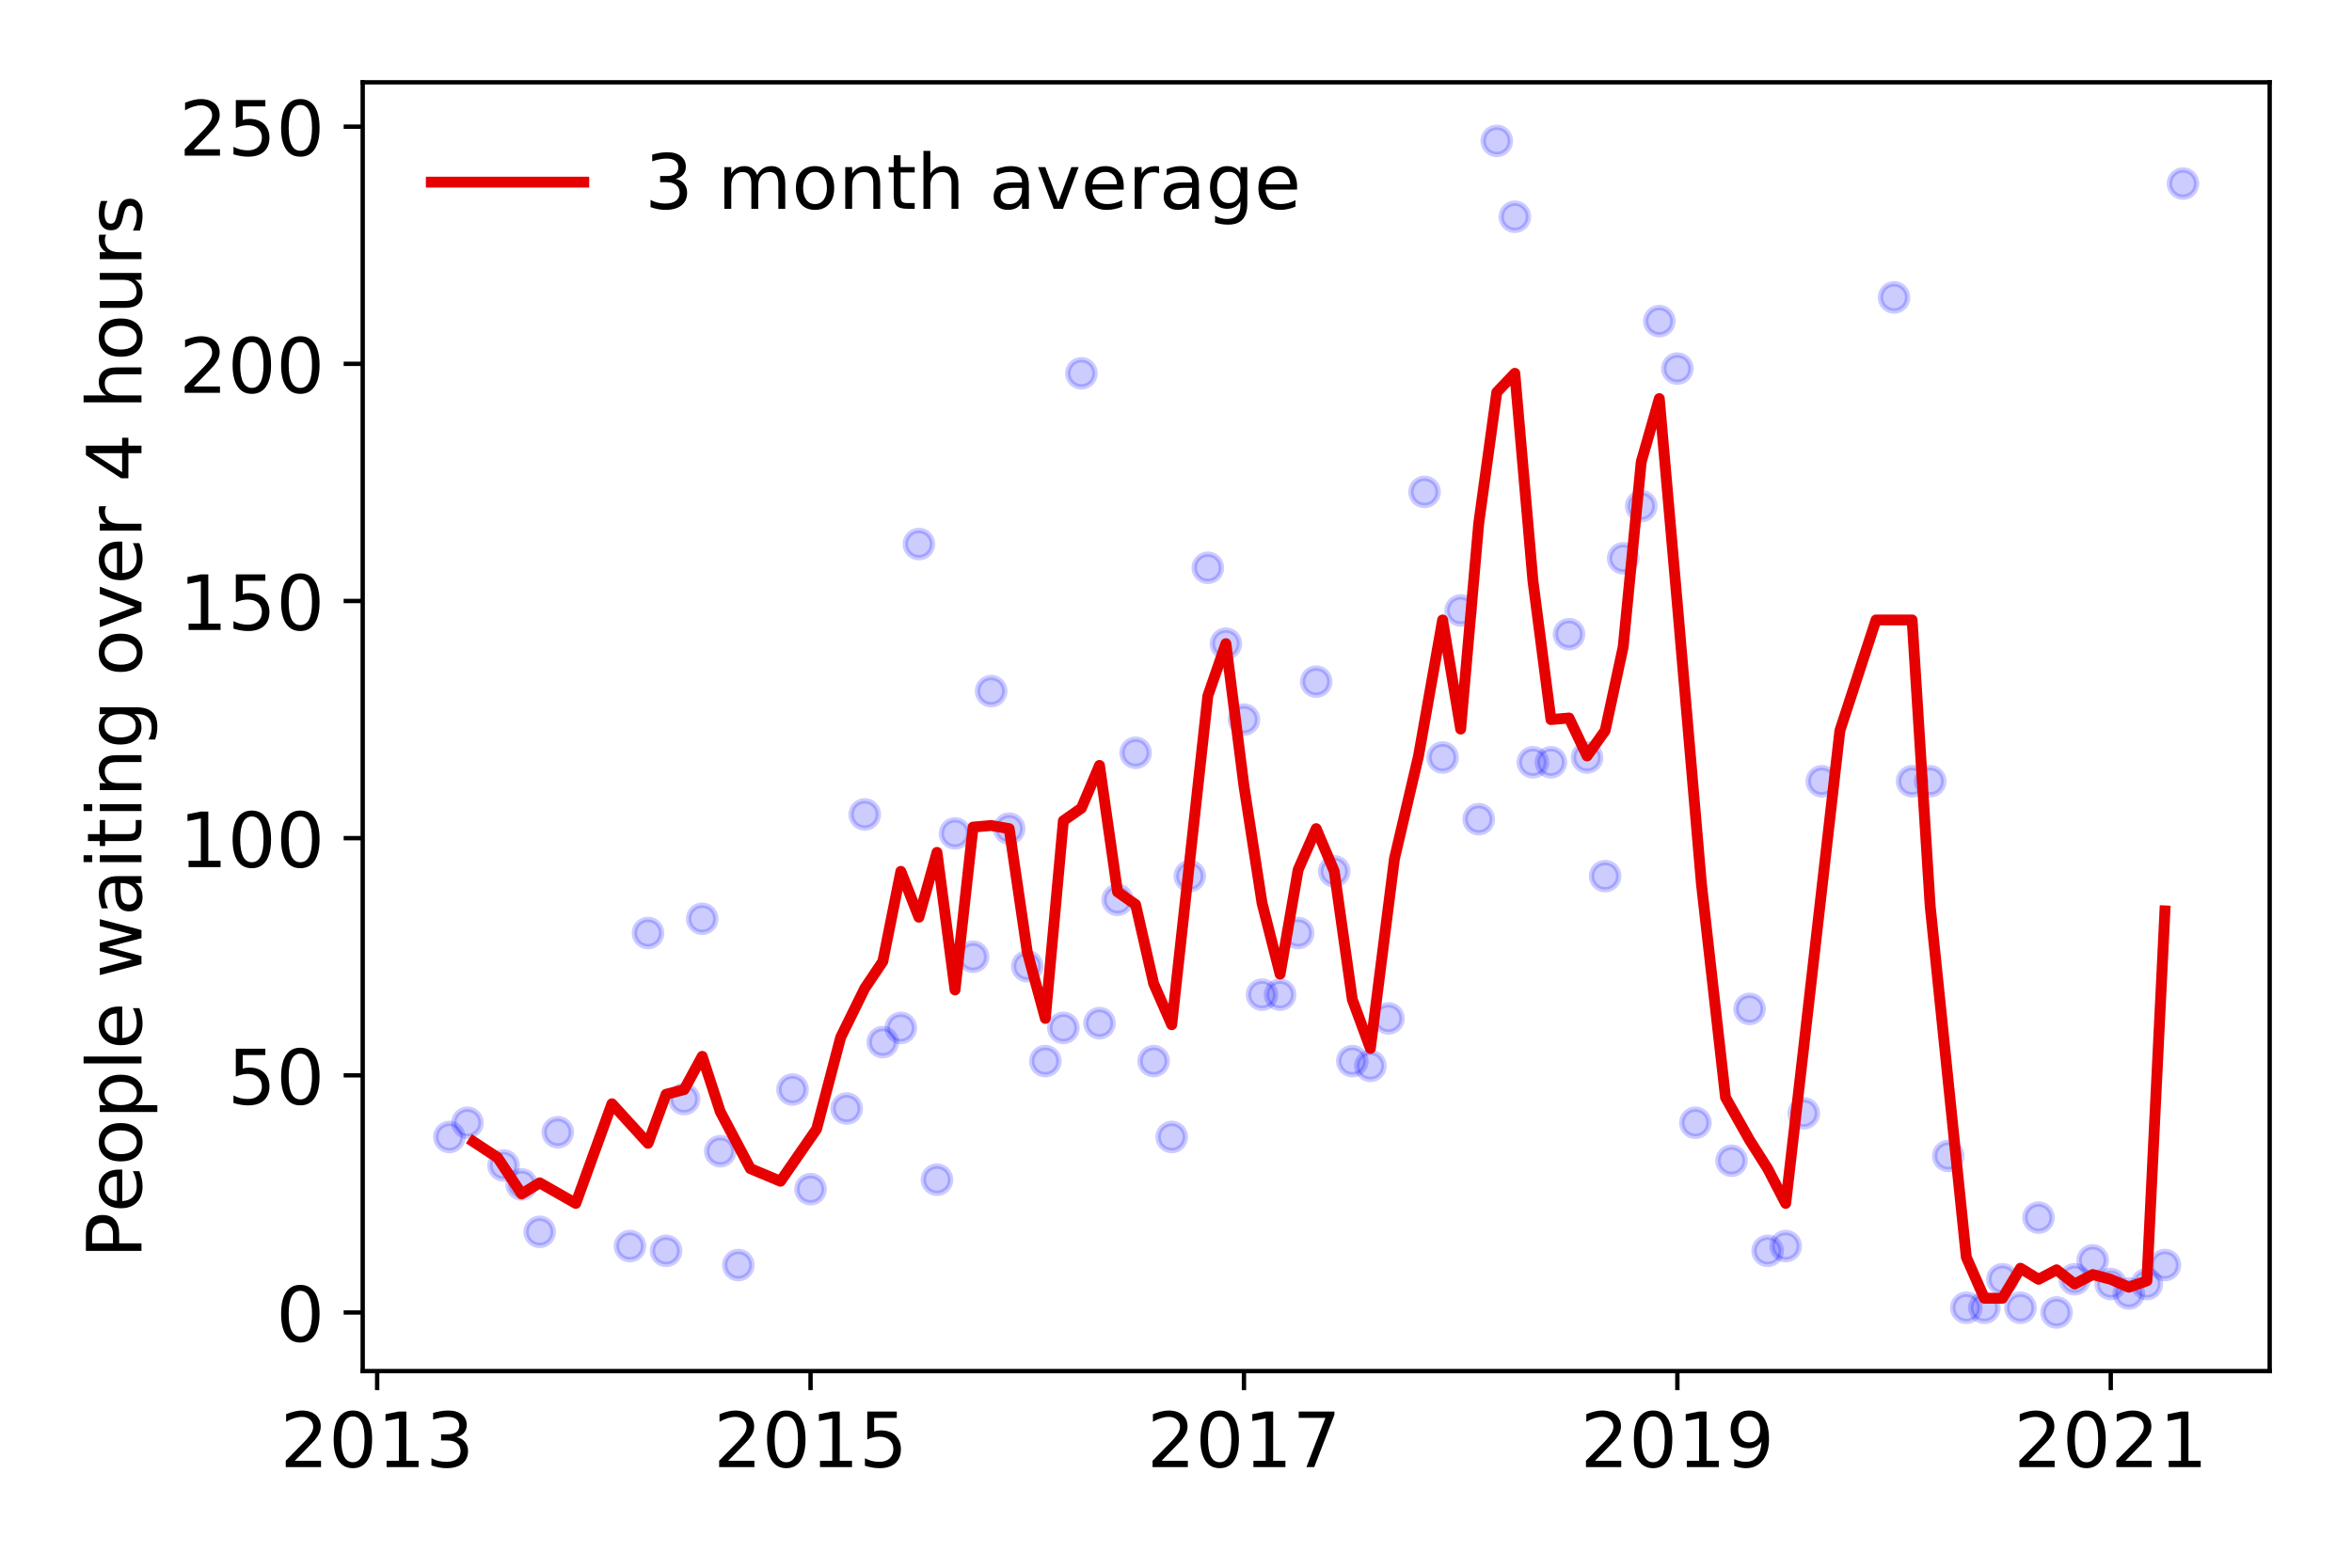 <?xml version="1.0" encoding="utf-8" standalone="no"?>
<!DOCTYPE svg PUBLIC "-//W3C//DTD SVG 1.1//EN"
  "http://www.w3.org/Graphics/SVG/1.1/DTD/svg11.dtd">
<!-- Created with matplotlib (https://matplotlib.org/) -->
<svg height="288pt" version="1.1" viewBox="0 0 432 288" width="432pt" xmlns="http://www.w3.org/2000/svg" xmlns:xlink="http://www.w3.org/1999/xlink">
 <defs>
  <style type="text/css">
*{stroke-linecap:butt;stroke-linejoin:round;}
  </style>
 </defs>
 <g id="figure_1">
  <g id="patch_1">
   <path d="M 0 288 
L 432 288 
L 432 0 
L 0 0 
z
" style="fill:#ffffff;"/>
  </g>
  <g id="axes_1">
   <g id="patch_2">
    <path d="M 66.62 251.88 
L 416.88 251.88 
L 416.88 15.12 
L 66.62 15.12 
z
" style="fill:#ffffff;"/>
   </g>
   <g id="matplotlib.axis_1">
    <g id="xtick_1">
     <g id="line2d_1">
      <defs>
       <path d="M 0 0 
L 0 3.5 
" id="me6c2f2e202" style="stroke:#000000;stroke-width:0.8;"/>
      </defs>
      <g>
       <use style="stroke:#000000;stroke-width:0.8;" x="69.273" xlink:href="#me6c2f2e202" y="251.88"/>
      </g>
     </g>
     <g id="text_1">
      <!-- 2013 -->
      <defs>
       <path d="M 19.188 8.297 
L 53.609 8.297 
L 53.609 0 
L 7.328 0 
L 7.328 8.297 
Q 12.938 14.109 22.625 23.891 
Q 32.328 33.688 34.812 36.531 
Q 39.547 41.844 41.422 45.531 
Q 43.312 49.219 43.312 52.781 
Q 43.312 58.594 39.234 62.25 
Q 35.156 65.922 28.609 65.922 
Q 23.969 65.922 18.812 64.312 
Q 13.672 62.703 7.812 59.422 
L 7.812 69.391 
Q 13.766 71.781 18.938 73 
Q 24.125 74.219 28.422 74.219 
Q 39.75 74.219 46.484 68.547 
Q 53.219 62.891 53.219 53.422 
Q 53.219 48.922 51.531 44.891 
Q 49.859 40.875 45.406 35.406 
Q 44.188 33.984 37.641 27.219 
Q 31.109 20.453 19.188 8.297 
z
" id="DejaVuSans-50"/>
       <path d="M 31.781 66.406 
Q 24.172 66.406 20.328 58.906 
Q 16.5 51.422 16.5 36.375 
Q 16.5 21.391 20.328 13.891 
Q 24.172 6.391 31.781 6.391 
Q 39.453 6.391 43.281 13.891 
Q 47.125 21.391 47.125 36.375 
Q 47.125 51.422 43.281 58.906 
Q 39.453 66.406 31.781 66.406 
z
M 31.781 74.219 
Q 44.047 74.219 50.516 64.516 
Q 56.984 54.828 56.984 36.375 
Q 56.984 17.969 50.516 8.266 
Q 44.047 -1.422 31.781 -1.422 
Q 19.531 -1.422 13.062 8.266 
Q 6.594 17.969 6.594 36.375 
Q 6.594 54.828 13.062 64.516 
Q 19.531 74.219 31.781 74.219 
z
" id="DejaVuSans-48"/>
       <path d="M 12.406 8.297 
L 28.516 8.297 
L 28.516 63.922 
L 10.984 60.406 
L 10.984 69.391 
L 28.422 72.906 
L 38.281 72.906 
L 38.281 8.297 
L 54.391 8.297 
L 54.391 0 
L 12.406 0 
z
" id="DejaVuSans-49"/>
       <path d="M 40.578 39.312 
Q 47.656 37.797 51.625 33 
Q 55.609 28.219 55.609 21.188 
Q 55.609 10.406 48.188 4.484 
Q 40.766 -1.422 27.094 -1.422 
Q 22.516 -1.422 17.656 -0.516 
Q 12.797 0.391 7.625 2.203 
L 7.625 11.719 
Q 11.719 9.328 16.594 8.109 
Q 21.484 6.891 26.812 6.891 
Q 36.078 6.891 40.938 10.547 
Q 45.797 14.203 45.797 21.188 
Q 45.797 27.641 41.281 31.266 
Q 36.766 34.906 28.719 34.906 
L 20.219 34.906 
L 20.219 43.016 
L 29.109 43.016 
Q 36.375 43.016 40.234 45.922 
Q 44.094 48.828 44.094 54.297 
Q 44.094 59.906 40.109 62.906 
Q 36.141 65.922 28.719 65.922 
Q 24.656 65.922 20.016 65.031 
Q 15.375 64.156 9.812 62.312 
L 9.812 71.094 
Q 15.438 72.656 20.344 73.438 
Q 25.25 74.219 29.594 74.219 
Q 40.828 74.219 47.359 69.109 
Q 53.906 64.016 53.906 55.328 
Q 53.906 49.266 50.438 45.094 
Q 46.969 40.922 40.578 39.312 
z
" id="DejaVuSans-51"/>
      </defs>
      <g transform="translate(51.458 269.518)scale(0.14 -0.14)">
       <use xlink:href="#DejaVuSans-50"/>
       <use x="63.623" xlink:href="#DejaVuSans-48"/>
       <use x="127.246" xlink:href="#DejaVuSans-49"/>
       <use x="190.869" xlink:href="#DejaVuSans-51"/>
      </g>
     </g>
    </g>
    <g id="xtick_2">
     <g id="line2d_2">
      <g>
       <use style="stroke:#000000;stroke-width:0.8;" x="148.878" xlink:href="#me6c2f2e202" y="251.88"/>
      </g>
     </g>
     <g id="text_2">
      <!-- 2015 -->
      <defs>
       <path d="M 10.797 72.906 
L 49.516 72.906 
L 49.516 64.594 
L 19.828 64.594 
L 19.828 46.734 
Q 21.969 47.469 24.109 47.828 
Q 26.266 48.188 28.422 48.188 
Q 40.625 48.188 47.75 41.5 
Q 54.891 34.812 54.891 23.391 
Q 54.891 11.625 47.562 5.094 
Q 40.234 -1.422 26.906 -1.422 
Q 22.312 -1.422 17.547 -0.641 
Q 12.797 0.141 7.719 1.703 
L 7.719 11.625 
Q 12.109 9.234 16.797 8.062 
Q 21.484 6.891 26.703 6.891 
Q 35.156 6.891 40.078 11.328 
Q 45.016 15.766 45.016 23.391 
Q 45.016 31 40.078 35.438 
Q 35.156 39.891 26.703 39.891 
Q 22.75 39.891 18.812 39.016 
Q 14.891 38.141 10.797 36.281 
z
" id="DejaVuSans-53"/>
      </defs>
      <g transform="translate(131.063 269.518)scale(0.14 -0.14)">
       <use xlink:href="#DejaVuSans-50"/>
       <use x="63.623" xlink:href="#DejaVuSans-48"/>
       <use x="127.246" xlink:href="#DejaVuSans-49"/>
       <use x="190.869" xlink:href="#DejaVuSans-53"/>
      </g>
     </g>
    </g>
    <g id="xtick_3">
     <g id="line2d_3">
      <g>
       <use style="stroke:#000000;stroke-width:0.8;" x="228.483" xlink:href="#me6c2f2e202" y="251.88"/>
      </g>
     </g>
     <g id="text_3">
      <!-- 2017 -->
      <defs>
       <path d="M 8.203 72.906 
L 55.078 72.906 
L 55.078 68.703 
L 28.609 0 
L 18.312 0 
L 43.219 64.594 
L 8.203 64.594 
z
" id="DejaVuSans-55"/>
      </defs>
      <g transform="translate(210.668 269.518)scale(0.14 -0.14)">
       <use xlink:href="#DejaVuSans-50"/>
       <use x="63.623" xlink:href="#DejaVuSans-48"/>
       <use x="127.246" xlink:href="#DejaVuSans-49"/>
       <use x="190.869" xlink:href="#DejaVuSans-55"/>
      </g>
     </g>
    </g>
    <g id="xtick_4">
     <g id="line2d_4">
      <g>
       <use style="stroke:#000000;stroke-width:0.8;" x="308.087" xlink:href="#me6c2f2e202" y="251.88"/>
      </g>
     </g>
     <g id="text_4">
      <!-- 2019 -->
      <defs>
       <path d="M 10.984 1.516 
L 10.984 10.5 
Q 14.703 8.734 18.5 7.812 
Q 22.312 6.891 25.984 6.891 
Q 35.75 6.891 40.891 13.453 
Q 46.047 20.016 46.781 33.406 
Q 43.953 29.203 39.594 26.953 
Q 35.25 24.703 29.984 24.703 
Q 19.047 24.703 12.672 31.312 
Q 6.297 37.938 6.297 49.422 
Q 6.297 60.641 12.938 67.422 
Q 19.578 74.219 30.609 74.219 
Q 43.266 74.219 49.922 64.516 
Q 56.594 54.828 56.594 36.375 
Q 56.594 19.141 48.406 8.859 
Q 40.234 -1.422 26.422 -1.422 
Q 22.703 -1.422 18.891 -0.688 
Q 15.094 0.047 10.984 1.516 
z
M 30.609 32.422 
Q 37.25 32.422 41.125 36.953 
Q 45.016 41.5 45.016 49.422 
Q 45.016 57.281 41.125 61.844 
Q 37.25 66.406 30.609 66.406 
Q 23.969 66.406 20.094 61.844 
Q 16.219 57.281 16.219 49.422 
Q 16.219 41.5 20.094 36.953 
Q 23.969 32.422 30.609 32.422 
z
" id="DejaVuSans-57"/>
      </defs>
      <g transform="translate(290.272 269.518)scale(0.14 -0.14)">
       <use xlink:href="#DejaVuSans-50"/>
       <use x="63.623" xlink:href="#DejaVuSans-48"/>
       <use x="127.246" xlink:href="#DejaVuSans-49"/>
       <use x="190.869" xlink:href="#DejaVuSans-57"/>
      </g>
     </g>
    </g>
    <g id="xtick_5">
     <g id="line2d_5">
      <g>
       <use style="stroke:#000000;stroke-width:0.8;" x="387.692" xlink:href="#me6c2f2e202" y="251.88"/>
      </g>
     </g>
     <g id="text_5">
      <!-- 2021 -->
      <g transform="translate(369.877 269.518)scale(0.14 -0.14)">
       <use xlink:href="#DejaVuSans-50"/>
       <use x="63.623" xlink:href="#DejaVuSans-48"/>
       <use x="127.246" xlink:href="#DejaVuSans-50"/>
       <use x="190.869" xlink:href="#DejaVuSans-49"/>
      </g>
     </g>
    </g>
   </g>
   <g id="matplotlib.axis_2">
    <g id="ytick_1">
     <g id="line2d_6">
      <defs>
       <path d="M 0 0 
L -3.5 0 
" id="m48e873bd1c" style="stroke:#000000;stroke-width:0.8;"/>
      </defs>
      <g>
       <use style="stroke:#000000;stroke-width:0.8;" x="66.62" xlink:href="#m48e873bd1c" y="241.118"/>
      </g>
     </g>
     <g id="text_6">
      <!-- 0 -->
      <g transform="translate(50.712 246.437)scale(0.14 -0.14)">
       <use xlink:href="#DejaVuSans-48"/>
      </g>
     </g>
    </g>
    <g id="ytick_2">
     <g id="line2d_7">
      <g>
       <use style="stroke:#000000;stroke-width:0.8;" x="66.62" xlink:href="#m48e873bd1c" y="197.548"/>
      </g>
     </g>
     <g id="text_7">
      <!-- 50 -->
      <g transform="translate(41.805 202.867)scale(0.14 -0.14)">
       <use xlink:href="#DejaVuSans-53"/>
       <use x="63.623" xlink:href="#DejaVuSans-48"/>
      </g>
     </g>
    </g>
    <g id="ytick_3">
     <g id="line2d_8">
      <g>
       <use style="stroke:#000000;stroke-width:0.8;" x="66.62" xlink:href="#m48e873bd1c" y="153.978"/>
      </g>
     </g>
     <g id="text_8">
      <!-- 100 -->
      <g transform="translate(32.898 159.297)scale(0.14 -0.14)">
       <use xlink:href="#DejaVuSans-49"/>
       <use x="63.623" xlink:href="#DejaVuSans-48"/>
       <use x="127.246" xlink:href="#DejaVuSans-48"/>
      </g>
     </g>
    </g>
    <g id="ytick_4">
     <g id="line2d_9">
      <g>
       <use style="stroke:#000000;stroke-width:0.8;" x="66.62" xlink:href="#m48e873bd1c" y="110.408"/>
      </g>
     </g>
     <g id="text_9">
      <!-- 150 -->
      <g transform="translate(32.898 115.727)scale(0.14 -0.14)">
       <use xlink:href="#DejaVuSans-49"/>
       <use x="63.623" xlink:href="#DejaVuSans-53"/>
       <use x="127.246" xlink:href="#DejaVuSans-48"/>
      </g>
     </g>
    </g>
    <g id="ytick_5">
     <g id="line2d_10">
      <g>
       <use style="stroke:#000000;stroke-width:0.8;" x="66.62" xlink:href="#m48e873bd1c" y="66.838"/>
      </g>
     </g>
     <g id="text_10">
      <!-- 200 -->
      <g transform="translate(32.898 72.157)scale(0.14 -0.14)">
       <use xlink:href="#DejaVuSans-50"/>
       <use x="63.623" xlink:href="#DejaVuSans-48"/>
       <use x="127.246" xlink:href="#DejaVuSans-48"/>
      </g>
     </g>
    </g>
    <g id="ytick_6">
     <g id="line2d_11">
      <g>
       <use style="stroke:#000000;stroke-width:0.8;" x="66.62" xlink:href="#m48e873bd1c" y="23.268"/>
      </g>
     </g>
     <g id="text_11">
      <!-- 250 -->
      <g transform="translate(32.898 28.587)scale(0.14 -0.14)">
       <use xlink:href="#DejaVuSans-50"/>
       <use x="63.623" xlink:href="#DejaVuSans-53"/>
       <use x="127.246" xlink:href="#DejaVuSans-48"/>
      </g>
     </g>
    </g>
    <g id="text_12">
     <!-- People waiting over 4 hours -->
     <defs>
      <path d="M 19.672 64.797 
L 19.672 37.406 
L 32.078 37.406 
Q 38.969 37.406 42.719 40.969 
Q 46.484 44.531 46.484 51.125 
Q 46.484 57.672 42.719 61.234 
Q 38.969 64.797 32.078 64.797 
z
M 9.812 72.906 
L 32.078 72.906 
Q 44.344 72.906 50.609 67.359 
Q 56.891 61.812 56.891 51.125 
Q 56.891 40.328 50.609 34.812 
Q 44.344 29.297 32.078 29.297 
L 19.672 29.297 
L 19.672 0 
L 9.812 0 
z
" id="DejaVuSans-80"/>
      <path d="M 56.203 29.594 
L 56.203 25.203 
L 14.891 25.203 
Q 15.484 15.922 20.484 11.062 
Q 25.484 6.203 34.422 6.203 
Q 39.594 6.203 44.453 7.469 
Q 49.312 8.734 54.109 11.281 
L 54.109 2.781 
Q 49.266 0.734 44.188 -0.344 
Q 39.109 -1.422 33.891 -1.422 
Q 20.797 -1.422 13.156 6.188 
Q 5.516 13.812 5.516 26.812 
Q 5.516 40.234 12.766 48.109 
Q 20.016 56 32.328 56 
Q 43.359 56 49.781 48.891 
Q 56.203 41.797 56.203 29.594 
z
M 47.219 32.234 
Q 47.125 39.594 43.094 43.984 
Q 39.062 48.391 32.422 48.391 
Q 24.906 48.391 20.391 44.141 
Q 15.875 39.891 15.188 32.172 
z
" id="DejaVuSans-101"/>
      <path d="M 30.609 48.391 
Q 23.391 48.391 19.188 42.75 
Q 14.984 37.109 14.984 27.297 
Q 14.984 17.484 19.156 11.844 
Q 23.344 6.203 30.609 6.203 
Q 37.797 6.203 41.984 11.859 
Q 46.188 17.531 46.188 27.297 
Q 46.188 37.016 41.984 42.703 
Q 37.797 48.391 30.609 48.391 
z
M 30.609 56 
Q 42.328 56 49.016 48.375 
Q 55.719 40.766 55.719 27.297 
Q 55.719 13.875 49.016 6.219 
Q 42.328 -1.422 30.609 -1.422 
Q 18.844 -1.422 12.172 6.219 
Q 5.516 13.875 5.516 27.297 
Q 5.516 40.766 12.172 48.375 
Q 18.844 56 30.609 56 
z
" id="DejaVuSans-111"/>
      <path d="M 18.109 8.203 
L 18.109 -20.797 
L 9.078 -20.797 
L 9.078 54.688 
L 18.109 54.688 
L 18.109 46.391 
Q 20.953 51.266 25.266 53.625 
Q 29.594 56 35.594 56 
Q 45.562 56 51.781 48.094 
Q 58.016 40.188 58.016 27.297 
Q 58.016 14.406 51.781 6.484 
Q 45.562 -1.422 35.594 -1.422 
Q 29.594 -1.422 25.266 0.953 
Q 20.953 3.328 18.109 8.203 
z
M 48.688 27.297 
Q 48.688 37.203 44.609 42.844 
Q 40.531 48.484 33.406 48.484 
Q 26.266 48.484 22.188 42.844 
Q 18.109 37.203 18.109 27.297 
Q 18.109 17.391 22.188 11.75 
Q 26.266 6.109 33.406 6.109 
Q 40.531 6.109 44.609 11.75 
Q 48.688 17.391 48.688 27.297 
z
" id="DejaVuSans-112"/>
      <path d="M 9.422 75.984 
L 18.406 75.984 
L 18.406 0 
L 9.422 0 
z
" id="DejaVuSans-108"/>
      <path id="DejaVuSans-32"/>
      <path d="M 4.203 54.688 
L 13.188 54.688 
L 24.422 12.016 
L 35.594 54.688 
L 46.188 54.688 
L 57.422 12.016 
L 68.609 54.688 
L 77.594 54.688 
L 63.281 0 
L 52.688 0 
L 40.922 44.828 
L 29.109 0 
L 18.5 0 
z
" id="DejaVuSans-119"/>
      <path d="M 34.281 27.484 
Q 23.391 27.484 19.188 25 
Q 14.984 22.516 14.984 16.5 
Q 14.984 11.719 18.141 8.906 
Q 21.297 6.109 26.703 6.109 
Q 34.188 6.109 38.703 11.406 
Q 43.219 16.703 43.219 25.484 
L 43.219 27.484 
z
M 52.203 31.203 
L 52.203 0 
L 43.219 0 
L 43.219 8.297 
Q 40.141 3.328 35.547 0.953 
Q 30.953 -1.422 24.312 -1.422 
Q 15.922 -1.422 10.953 3.297 
Q 6 8.016 6 15.922 
Q 6 25.141 12.172 29.828 
Q 18.359 34.516 30.609 34.516 
L 43.219 34.516 
L 43.219 35.406 
Q 43.219 41.609 39.141 45 
Q 35.062 48.391 27.688 48.391 
Q 23 48.391 18.547 47.266 
Q 14.109 46.141 10.016 43.891 
L 10.016 52.203 
Q 14.938 54.109 19.578 55.047 
Q 24.219 56 28.609 56 
Q 40.484 56 46.344 49.844 
Q 52.203 43.703 52.203 31.203 
z
" id="DejaVuSans-97"/>
      <path d="M 9.422 54.688 
L 18.406 54.688 
L 18.406 0 
L 9.422 0 
z
M 9.422 75.984 
L 18.406 75.984 
L 18.406 64.594 
L 9.422 64.594 
z
" id="DejaVuSans-105"/>
      <path d="M 18.312 70.219 
L 18.312 54.688 
L 36.812 54.688 
L 36.812 47.703 
L 18.312 47.703 
L 18.312 18.016 
Q 18.312 11.328 20.141 9.422 
Q 21.969 7.516 27.594 7.516 
L 36.812 7.516 
L 36.812 0 
L 27.594 0 
Q 17.188 0 13.234 3.875 
Q 9.281 7.766 9.281 18.016 
L 9.281 47.703 
L 2.688 47.703 
L 2.688 54.688 
L 9.281 54.688 
L 9.281 70.219 
z
" id="DejaVuSans-116"/>
      <path d="M 54.891 33.016 
L 54.891 0 
L 45.906 0 
L 45.906 32.719 
Q 45.906 40.484 42.875 44.328 
Q 39.844 48.188 33.797 48.188 
Q 26.516 48.188 22.312 43.547 
Q 18.109 38.922 18.109 30.906 
L 18.109 0 
L 9.078 0 
L 9.078 54.688 
L 18.109 54.688 
L 18.109 46.188 
Q 21.344 51.125 25.703 53.562 
Q 30.078 56 35.797 56 
Q 45.219 56 50.047 50.172 
Q 54.891 44.344 54.891 33.016 
z
" id="DejaVuSans-110"/>
      <path d="M 45.406 27.984 
Q 45.406 37.75 41.375 43.109 
Q 37.359 48.484 30.078 48.484 
Q 22.859 48.484 18.828 43.109 
Q 14.797 37.75 14.797 27.984 
Q 14.797 18.266 18.828 12.891 
Q 22.859 7.516 30.078 7.516 
Q 37.359 7.516 41.375 12.891 
Q 45.406 18.266 45.406 27.984 
z
M 54.391 6.781 
Q 54.391 -7.172 48.188 -13.984 
Q 42 -20.797 29.203 -20.797 
Q 24.469 -20.797 20.266 -20.094 
Q 16.062 -19.391 12.109 -17.922 
L 12.109 -9.188 
Q 16.062 -11.328 19.922 -12.344 
Q 23.781 -13.375 27.781 -13.375 
Q 36.625 -13.375 41.016 -8.766 
Q 45.406 -4.156 45.406 5.172 
L 45.406 9.625 
Q 42.625 4.781 38.281 2.391 
Q 33.938 0 27.875 0 
Q 17.828 0 11.672 7.656 
Q 5.516 15.328 5.516 27.984 
Q 5.516 40.672 11.672 48.328 
Q 17.828 56 27.875 56 
Q 33.938 56 38.281 53.609 
Q 42.625 51.219 45.406 46.391 
L 45.406 54.688 
L 54.391 54.688 
z
" id="DejaVuSans-103"/>
      <path d="M 2.984 54.688 
L 12.5 54.688 
L 29.594 8.797 
L 46.688 54.688 
L 56.203 54.688 
L 35.688 0 
L 23.484 0 
z
" id="DejaVuSans-118"/>
      <path d="M 41.109 46.297 
Q 39.594 47.172 37.812 47.578 
Q 36.031 48 33.891 48 
Q 26.266 48 22.188 43.047 
Q 18.109 38.094 18.109 28.812 
L 18.109 0 
L 9.078 0 
L 9.078 54.688 
L 18.109 54.688 
L 18.109 46.188 
Q 20.953 51.172 25.484 53.578 
Q 30.031 56 36.531 56 
Q 37.453 56 38.578 55.875 
Q 39.703 55.766 41.062 55.516 
z
" id="DejaVuSans-114"/>
      <path d="M 37.797 64.312 
L 12.891 25.391 
L 37.797 25.391 
z
M 35.203 72.906 
L 47.609 72.906 
L 47.609 25.391 
L 58.016 25.391 
L 58.016 17.188 
L 47.609 17.188 
L 47.609 0 
L 37.797 0 
L 37.797 17.188 
L 4.891 17.188 
L 4.891 26.703 
z
" id="DejaVuSans-52"/>
      <path d="M 54.891 33.016 
L 54.891 0 
L 45.906 0 
L 45.906 32.719 
Q 45.906 40.484 42.875 44.328 
Q 39.844 48.188 33.797 48.188 
Q 26.516 48.188 22.312 43.547 
Q 18.109 38.922 18.109 30.906 
L 18.109 0 
L 9.078 0 
L 9.078 75.984 
L 18.109 75.984 
L 18.109 46.188 
Q 21.344 51.125 25.703 53.562 
Q 30.078 56 35.797 56 
Q 45.219 56 50.047 50.172 
Q 54.891 44.344 54.891 33.016 
z
" id="DejaVuSans-104"/>
      <path d="M 8.5 21.578 
L 8.5 54.688 
L 17.484 54.688 
L 17.484 21.922 
Q 17.484 14.156 20.5 10.266 
Q 23.531 6.391 29.594 6.391 
Q 36.859 6.391 41.078 11.031 
Q 45.312 15.672 45.312 23.688 
L 45.312 54.688 
L 54.297 54.688 
L 54.297 0 
L 45.312 0 
L 45.312 8.406 
Q 42.047 3.422 37.719 1 
Q 33.406 -1.422 27.688 -1.422 
Q 18.266 -1.422 13.375 4.438 
Q 8.5 10.297 8.5 21.578 
z
M 31.109 56 
z
" id="DejaVuSans-117"/>
      <path d="M 44.281 53.078 
L 44.281 44.578 
Q 40.484 46.531 36.375 47.5 
Q 32.281 48.484 27.875 48.484 
Q 21.188 48.484 17.844 46.438 
Q 14.5 44.391 14.5 40.281 
Q 14.5 37.156 16.891 35.375 
Q 19.281 33.594 26.516 31.984 
L 29.594 31.297 
Q 39.156 29.25 43.188 25.516 
Q 47.219 21.781 47.219 15.094 
Q 47.219 7.469 41.188 3.016 
Q 35.156 -1.422 24.609 -1.422 
Q 20.219 -1.422 15.453 -0.562 
Q 10.688 0.297 5.422 2 
L 5.422 11.281 
Q 10.406 8.688 15.234 7.391 
Q 20.062 6.109 24.812 6.109 
Q 31.156 6.109 34.562 8.281 
Q 37.984 10.453 37.984 14.406 
Q 37.984 18.062 35.516 20.016 
Q 33.062 21.969 24.703 23.781 
L 21.578 24.516 
Q 13.234 26.266 9.516 29.906 
Q 5.812 33.547 5.812 39.891 
Q 5.812 47.609 11.281 51.797 
Q 16.75 56 26.812 56 
Q 31.781 56 36.172 55.266 
Q 40.578 54.547 44.281 53.078 
z
" id="DejaVuSans-115"/>
     </defs>
     <g transform="translate(25.986 231.175)rotate(-90)scale(0.14 -0.14)">
      <use xlink:href="#DejaVuSans-80"/>
      <use x="60.256" xlink:href="#DejaVuSans-101"/>
      <use x="121.779" xlink:href="#DejaVuSans-111"/>
      <use x="182.961" xlink:href="#DejaVuSans-112"/>
      <use x="246.438" xlink:href="#DejaVuSans-108"/>
      <use x="274.221" xlink:href="#DejaVuSans-101"/>
      <use x="335.744" xlink:href="#DejaVuSans-32"/>
      <use x="367.531" xlink:href="#DejaVuSans-119"/>
      <use x="449.318" xlink:href="#DejaVuSans-97"/>
      <use x="510.598" xlink:href="#DejaVuSans-105"/>
      <use x="538.381" xlink:href="#DejaVuSans-116"/>
      <use x="577.59" xlink:href="#DejaVuSans-105"/>
      <use x="605.373" xlink:href="#DejaVuSans-110"/>
      <use x="668.752" xlink:href="#DejaVuSans-103"/>
      <use x="732.229" xlink:href="#DejaVuSans-32"/>
      <use x="764.016" xlink:href="#DejaVuSans-111"/>
      <use x="825.197" xlink:href="#DejaVuSans-118"/>
      <use x="884.377" xlink:href="#DejaVuSans-101"/>
      <use x="945.9" xlink:href="#DejaVuSans-114"/>
      <use x="987.014" xlink:href="#DejaVuSans-32"/>
      <use x="1018.801" xlink:href="#DejaVuSans-52"/>
      <use x="1082.424" xlink:href="#DejaVuSans-32"/>
      <use x="1114.211" xlink:href="#DejaVuSans-104"/>
      <use x="1177.59" xlink:href="#DejaVuSans-111"/>
      <use x="1238.771" xlink:href="#DejaVuSans-117"/>
      <use x="1302.15" xlink:href="#DejaVuSans-114"/>
      <use x="1343.264" xlink:href="#DejaVuSans-115"/>
     </g>
    </g>
   </g>
   <g id="line2d_12">
    <defs>
     <path d="M 0 2.5 
C 0.663 2.5 1.299 2.237 1.768 1.768 
C 2.237 1.299 2.5 0.663 2.5 0 
C 2.5 -0.663 2.237 -1.299 1.768 -1.768 
C 1.299 -2.237 0.663 -2.5 0 -2.5 
C -0.663 -2.5 -1.299 -2.237 -1.768 -1.768 
C -2.237 -1.299 -2.5 -0.663 -2.5 0 
C -2.5 0.663 -2.237 1.299 -1.768 1.768 
C -1.299 2.237 -0.663 2.5 0 2.5 
z
" id="m1b2fa4d7b9" style="stroke:#0000ff;stroke-opacity:0.2;"/>
    </defs>
    <g clip-path="url(#pbe80f0705f)">
     <use style="fill:#0000ff;fill-opacity:0.2;stroke:#0000ff;stroke-opacity:0.2;" x="400.959" xlink:href="#m1b2fa4d7b9" y="33.724"/>
     <use style="fill:#0000ff;fill-opacity:0.2;stroke:#0000ff;stroke-opacity:0.2;" x="397.642" xlink:href="#m1b2fa4d7b9" y="232.404"/>
     <use style="fill:#0000ff;fill-opacity:0.2;stroke:#0000ff;stroke-opacity:0.2;" x="394.325" xlink:href="#m1b2fa4d7b9" y="235.89"/>
     <use style="fill:#0000ff;fill-opacity:0.2;stroke:#0000ff;stroke-opacity:0.2;" x="391.009" xlink:href="#m1b2fa4d7b9" y="237.633"/>
     <use style="fill:#0000ff;fill-opacity:0.2;stroke:#0000ff;stroke-opacity:0.2;" x="387.692" xlink:href="#m1b2fa4d7b9" y="235.89"/>
     <use style="fill:#0000ff;fill-opacity:0.2;stroke:#0000ff;stroke-opacity:0.2;" x="384.375" xlink:href="#m1b2fa4d7b9" y="231.533"/>
     <use style="fill:#0000ff;fill-opacity:0.2;stroke:#0000ff;stroke-opacity:0.2;" x="381.058" xlink:href="#m1b2fa4d7b9" y="235.018"/>
     <use style="fill:#0000ff;fill-opacity:0.2;stroke:#0000ff;stroke-opacity:0.2;" x="377.741" xlink:href="#m1b2fa4d7b9" y="241.118"/>
     <use style="fill:#0000ff;fill-opacity:0.2;stroke:#0000ff;stroke-opacity:0.2;" x="374.424" xlink:href="#m1b2fa4d7b9" y="223.69"/>
     <use style="fill:#0000ff;fill-opacity:0.2;stroke:#0000ff;stroke-opacity:0.2;" x="371.107" xlink:href="#m1b2fa4d7b9" y="240.247"/>
     <use style="fill:#0000ff;fill-opacity:0.2;stroke:#0000ff;stroke-opacity:0.2;" x="367.791" xlink:href="#m1b2fa4d7b9" y="235.018"/>
     <use style="fill:#0000ff;fill-opacity:0.2;stroke:#0000ff;stroke-opacity:0.2;" x="364.474" xlink:href="#m1b2fa4d7b9" y="240.247"/>
     <use style="fill:#0000ff;fill-opacity:0.2;stroke:#0000ff;stroke-opacity:0.2;" x="361.157" xlink:href="#m1b2fa4d7b9" y="240.247"/>
     <use style="fill:#0000ff;fill-opacity:0.2;stroke:#0000ff;stroke-opacity:0.2;" x="357.84" xlink:href="#m1b2fa4d7b9" y="212.362"/>
     <use style="fill:#0000ff;fill-opacity:0.2;stroke:#0000ff;stroke-opacity:0.2;" x="354.523" xlink:href="#m1b2fa4d7b9" y="143.521"/>
     <use style="fill:#0000ff;fill-opacity:0.2;stroke:#0000ff;stroke-opacity:0.2;" x="351.206" xlink:href="#m1b2fa4d7b9" y="143.521"/>
     <use style="fill:#0000ff;fill-opacity:0.2;stroke:#0000ff;stroke-opacity:0.2;" x="347.889" xlink:href="#m1b2fa4d7b9" y="54.638"/>
     <use style="fill:#0000ff;fill-opacity:0.2;stroke:#0000ff;stroke-opacity:0.2;" x="334.622" xlink:href="#m1b2fa4d7b9" y="143.521"/>
     <use style="fill:#0000ff;fill-opacity:0.2;stroke:#0000ff;stroke-opacity:0.2;" x="331.305" xlink:href="#m1b2fa4d7b9" y="204.519"/>
     <use style="fill:#0000ff;fill-opacity:0.2;stroke:#0000ff;stroke-opacity:0.2;" x="327.988" xlink:href="#m1b2fa4d7b9" y="228.919"/>
     <use style="fill:#0000ff;fill-opacity:0.2;stroke:#0000ff;stroke-opacity:0.2;" x="324.671" xlink:href="#m1b2fa4d7b9" y="229.79"/>
     <use style="fill:#0000ff;fill-opacity:0.2;stroke:#0000ff;stroke-opacity:0.2;" x="321.355" xlink:href="#m1b2fa4d7b9" y="185.348"/>
     <use style="fill:#0000ff;fill-opacity:0.2;stroke:#0000ff;stroke-opacity:0.2;" x="318.038" xlink:href="#m1b2fa4d7b9" y="213.233"/>
     <use style="fill:#0000ff;fill-opacity:0.2;stroke:#0000ff;stroke-opacity:0.2;" x="311.404" xlink:href="#m1b2fa4d7b9" y="206.262"/>
     <use style="fill:#0000ff;fill-opacity:0.2;stroke:#0000ff;stroke-opacity:0.2;" x="308.087" xlink:href="#m1b2fa4d7b9" y="67.709"/>
     <use style="fill:#0000ff;fill-opacity:0.2;stroke:#0000ff;stroke-opacity:0.2;" x="304.77" xlink:href="#m1b2fa4d7b9" y="58.995"/>
     <use style="fill:#0000ff;fill-opacity:0.2;stroke:#0000ff;stroke-opacity:0.2;" x="301.453" xlink:href="#m1b2fa4d7b9" y="92.98"/>
     <use style="fill:#0000ff;fill-opacity:0.2;stroke:#0000ff;stroke-opacity:0.2;" x="298.137" xlink:href="#m1b2fa4d7b9" y="102.565"/>
     <use style="fill:#0000ff;fill-opacity:0.2;stroke:#0000ff;stroke-opacity:0.2;" x="294.82" xlink:href="#m1b2fa4d7b9" y="160.949"/>
     <use style="fill:#0000ff;fill-opacity:0.2;stroke:#0000ff;stroke-opacity:0.2;" x="291.503" xlink:href="#m1b2fa4d7b9" y="139.164"/>
     <use style="fill:#0000ff;fill-opacity:0.2;stroke:#0000ff;stroke-opacity:0.2;" x="288.186" xlink:href="#m1b2fa4d7b9" y="116.508"/>
     <use style="fill:#0000ff;fill-opacity:0.2;stroke:#0000ff;stroke-opacity:0.2;" x="284.869" xlink:href="#m1b2fa4d7b9" y="140.036"/>
     <use style="fill:#0000ff;fill-opacity:0.2;stroke:#0000ff;stroke-opacity:0.2;" x="281.552" xlink:href="#m1b2fa4d7b9" y="140.036"/>
     <use style="fill:#0000ff;fill-opacity:0.2;stroke:#0000ff;stroke-opacity:0.2;" x="278.235" xlink:href="#m1b2fa4d7b9" y="39.824"/>
     <use style="fill:#0000ff;fill-opacity:0.2;stroke:#0000ff;stroke-opacity:0.2;" x="274.919" xlink:href="#m1b2fa4d7b9" y="25.882"/>
     <use style="fill:#0000ff;fill-opacity:0.2;stroke:#0000ff;stroke-opacity:0.2;" x="271.602" xlink:href="#m1b2fa4d7b9" y="150.492"/>
     <use style="fill:#0000ff;fill-opacity:0.2;stroke:#0000ff;stroke-opacity:0.2;" x="268.285" xlink:href="#m1b2fa4d7b9" y="112.151"/>
     <use style="fill:#0000ff;fill-opacity:0.2;stroke:#0000ff;stroke-opacity:0.2;" x="264.968" xlink:href="#m1b2fa4d7b9" y="139.164"/>
     <use style="fill:#0000ff;fill-opacity:0.2;stroke:#0000ff;stroke-opacity:0.2;" x="261.651" xlink:href="#m1b2fa4d7b9" y="90.366"/>
     <use style="fill:#0000ff;fill-opacity:0.2;stroke:#0000ff;stroke-opacity:0.2;" x="255.017" xlink:href="#m1b2fa4d7b9" y="187.091"/>
     <use style="fill:#0000ff;fill-opacity:0.2;stroke:#0000ff;stroke-opacity:0.2;" x="251.701" xlink:href="#m1b2fa4d7b9" y="195.805"/>
     <use style="fill:#0000ff;fill-opacity:0.2;stroke:#0000ff;stroke-opacity:0.2;" x="248.384" xlink:href="#m1b2fa4d7b9" y="194.934"/>
     <use style="fill:#0000ff;fill-opacity:0.2;stroke:#0000ff;stroke-opacity:0.2;" x="245.067" xlink:href="#m1b2fa4d7b9" y="160.078"/>
     <use style="fill:#0000ff;fill-opacity:0.2;stroke:#0000ff;stroke-opacity:0.2;" x="241.75" xlink:href="#m1b2fa4d7b9" y="125.222"/>
     <use style="fill:#0000ff;fill-opacity:0.2;stroke:#0000ff;stroke-opacity:0.2;" x="238.433" xlink:href="#m1b2fa4d7b9" y="171.406"/>
     <use style="fill:#0000ff;fill-opacity:0.2;stroke:#0000ff;stroke-opacity:0.2;" x="235.116" xlink:href="#m1b2fa4d7b9" y="182.734"/>
     <use style="fill:#0000ff;fill-opacity:0.2;stroke:#0000ff;stroke-opacity:0.2;" x="231.799" xlink:href="#m1b2fa4d7b9" y="182.734"/>
     <use style="fill:#0000ff;fill-opacity:0.2;stroke:#0000ff;stroke-opacity:0.2;" x="228.483" xlink:href="#m1b2fa4d7b9" y="132.193"/>
     <use style="fill:#0000ff;fill-opacity:0.2;stroke:#0000ff;stroke-opacity:0.2;" x="225.166" xlink:href="#m1b2fa4d7b9" y="118.25"/>
     <use style="fill:#0000ff;fill-opacity:0.2;stroke:#0000ff;stroke-opacity:0.2;" x="221.849" xlink:href="#m1b2fa4d7b9" y="104.308"/>
     <use style="fill:#0000ff;fill-opacity:0.2;stroke:#0000ff;stroke-opacity:0.2;" x="218.532" xlink:href="#m1b2fa4d7b9" y="160.949"/>
     <use style="fill:#0000ff;fill-opacity:0.2;stroke:#0000ff;stroke-opacity:0.2;" x="215.215" xlink:href="#m1b2fa4d7b9" y="208.876"/>
     <use style="fill:#0000ff;fill-opacity:0.2;stroke:#0000ff;stroke-opacity:0.2;" x="211.898" xlink:href="#m1b2fa4d7b9" y="194.934"/>
     <use style="fill:#0000ff;fill-opacity:0.2;stroke:#0000ff;stroke-opacity:0.2;" x="208.581" xlink:href="#m1b2fa4d7b9" y="138.293"/>
     <use style="fill:#0000ff;fill-opacity:0.2;stroke:#0000ff;stroke-opacity:0.2;" x="205.265" xlink:href="#m1b2fa4d7b9" y="165.306"/>
     <use style="fill:#0000ff;fill-opacity:0.2;stroke:#0000ff;stroke-opacity:0.2;" x="201.948" xlink:href="#m1b2fa4d7b9" y="187.963"/>
     <use style="fill:#0000ff;fill-opacity:0.2;stroke:#0000ff;stroke-opacity:0.2;" x="198.631" xlink:href="#m1b2fa4d7b9" y="68.581"/>
     <use style="fill:#0000ff;fill-opacity:0.2;stroke:#0000ff;stroke-opacity:0.2;" x="195.314" xlink:href="#m1b2fa4d7b9" y="188.834"/>
     <use style="fill:#0000ff;fill-opacity:0.2;stroke:#0000ff;stroke-opacity:0.2;" x="191.997" xlink:href="#m1b2fa4d7b9" y="194.934"/>
     <use style="fill:#0000ff;fill-opacity:0.2;stroke:#0000ff;stroke-opacity:0.2;" x="188.68" xlink:href="#m1b2fa4d7b9" y="177.506"/>
     <use style="fill:#0000ff;fill-opacity:0.2;stroke:#0000ff;stroke-opacity:0.2;" x="185.363" xlink:href="#m1b2fa4d7b9" y="152.235"/>
     <use style="fill:#0000ff;fill-opacity:0.2;stroke:#0000ff;stroke-opacity:0.2;" x="182.047" xlink:href="#m1b2fa4d7b9" y="126.964"/>
     <use style="fill:#0000ff;fill-opacity:0.2;stroke:#0000ff;stroke-opacity:0.2;" x="178.73" xlink:href="#m1b2fa4d7b9" y="175.763"/>
     <use style="fill:#0000ff;fill-opacity:0.2;stroke:#0000ff;stroke-opacity:0.2;" x="175.413" xlink:href="#m1b2fa4d7b9" y="153.107"/>
     <use style="fill:#0000ff;fill-opacity:0.2;stroke:#0000ff;stroke-opacity:0.2;" x="172.096" xlink:href="#m1b2fa4d7b9" y="216.719"/>
     <use style="fill:#0000ff;fill-opacity:0.2;stroke:#0000ff;stroke-opacity:0.2;" x="168.779" xlink:href="#m1b2fa4d7b9" y="99.951"/>
     <use style="fill:#0000ff;fill-opacity:0.2;stroke:#0000ff;stroke-opacity:0.2;" x="165.462" xlink:href="#m1b2fa4d7b9" y="188.834"/>
     <use style="fill:#0000ff;fill-opacity:0.2;stroke:#0000ff;stroke-opacity:0.2;" x="162.145" xlink:href="#m1b2fa4d7b9" y="191.448"/>
     <use style="fill:#0000ff;fill-opacity:0.2;stroke:#0000ff;stroke-opacity:0.2;" x="158.829" xlink:href="#m1b2fa4d7b9" y="149.621"/>
     <use style="fill:#0000ff;fill-opacity:0.2;stroke:#0000ff;stroke-opacity:0.2;" x="155.512" xlink:href="#m1b2fa4d7b9" y="203.648"/>
     <use style="fill:#0000ff;fill-opacity:0.2;stroke:#0000ff;stroke-opacity:0.2;" x="148.878" xlink:href="#m1b2fa4d7b9" y="218.462"/>
     <use style="fill:#0000ff;fill-opacity:0.2;stroke:#0000ff;stroke-opacity:0.2;" x="145.561" xlink:href="#m1b2fa4d7b9" y="200.162"/>
     <use style="fill:#0000ff;fill-opacity:0.2;stroke:#0000ff;stroke-opacity:0.2;" x="135.611" xlink:href="#m1b2fa4d7b9" y="232.404"/>
     <use style="fill:#0000ff;fill-opacity:0.2;stroke:#0000ff;stroke-opacity:0.2;" x="132.294" xlink:href="#m1b2fa4d7b9" y="211.491"/>
     <use style="fill:#0000ff;fill-opacity:0.2;stroke:#0000ff;stroke-opacity:0.2;" x="128.977" xlink:href="#m1b2fa4d7b9" y="168.792"/>
     <use style="fill:#0000ff;fill-opacity:0.2;stroke:#0000ff;stroke-opacity:0.2;" x="125.66" xlink:href="#m1b2fa4d7b9" y="201.905"/>
     <use style="fill:#0000ff;fill-opacity:0.2;stroke:#0000ff;stroke-opacity:0.2;" x="122.343" xlink:href="#m1b2fa4d7b9" y="229.79"/>
     <use style="fill:#0000ff;fill-opacity:0.2;stroke:#0000ff;stroke-opacity:0.2;" x="119.026" xlink:href="#m1b2fa4d7b9" y="171.406"/>
     <use style="fill:#0000ff;fill-opacity:0.2;stroke:#0000ff;stroke-opacity:0.2;" x="115.709" xlink:href="#m1b2fa4d7b9" y="228.919"/>
     <use style="fill:#0000ff;fill-opacity:0.2;stroke:#0000ff;stroke-opacity:0.2;" x="102.442" xlink:href="#m1b2fa4d7b9" y="208.005"/>
     <use style="fill:#0000ff;fill-opacity:0.2;stroke:#0000ff;stroke-opacity:0.2;" x="99.125" xlink:href="#m1b2fa4d7b9" y="226.304"/>
     <use style="fill:#0000ff;fill-opacity:0.2;stroke:#0000ff;stroke-opacity:0.2;" x="95.808" xlink:href="#m1b2fa4d7b9" y="217.59"/>
     <use style="fill:#0000ff;fill-opacity:0.2;stroke:#0000ff;stroke-opacity:0.2;" x="92.491" xlink:href="#m1b2fa4d7b9" y="214.105"/>
     <use style="fill:#0000ff;fill-opacity:0.2;stroke:#0000ff;stroke-opacity:0.2;" x="85.858" xlink:href="#m1b2fa4d7b9" y="206.262"/>
     <use style="fill:#0000ff;fill-opacity:0.2;stroke:#0000ff;stroke-opacity:0.2;" x="82.541" xlink:href="#m1b2fa4d7b9" y="208.876"/>
    </g>
   </g>
   <g id="line2d_13">
    <path clip-path="url(#pbe80f0705f)" d="M 397.642 167.339 
L 394.325 235.309 
L 391.009 236.471 
L 387.692 235.018 
L 384.375 234.147 
L 381.058 235.89 
L 377.741 233.276 
L 374.424 235.018 
L 371.107 232.985 
L 367.791 238.504 
L 364.474 238.504 
L 361.157 230.952 
L 357.84 198.71 
L 354.523 166.468 
L 351.206 113.893 
L 344.573 113.893 
L 337.939 134.226 
L 331.305 192.32 
L 327.988 221.076 
L 324.671 214.686 
L 321.355 209.457 
L 316.932 201.615 
L 312.51 162.402 
L 308.087 110.989 
L 304.77 73.228 
L 301.453 84.847 
L 298.137 118.831 
L 294.82 134.226 
L 291.503 138.874 
L 288.186 131.902 
L 284.869 132.193 
L 281.552 106.632 
L 278.235 68.581 
L 274.919 72.066 
L 271.602 96.175 
L 268.285 133.936 
L 264.968 113.893 
L 260.546 138.874 
L 256.123 157.754 
L 251.701 192.61 
L 248.384 183.606 
L 245.067 160.078 
L 241.75 152.235 
L 238.433 159.787 
L 235.116 178.958 
L 231.799 165.887 
L 228.483 144.393 
L 225.166 118.25 
L 221.849 127.836 
L 218.532 158.044 
L 215.215 188.253 
L 211.898 180.701 
L 208.581 166.178 
L 205.265 163.854 
L 201.948 140.616 
L 198.631 148.459 
L 195.314 150.783 
L 191.997 187.091 
L 188.68 174.892 
L 185.363 152.235 
L 182.047 151.654 
L 178.73 151.945 
L 175.413 181.863 
L 172.096 156.592 
L 168.779 168.501 
L 165.462 160.078 
L 162.145 176.634 
L 158.829 181.572 
L 154.406 190.577 
L 149.984 207.424 
L 143.35 217.009 
L 137.822 214.686 
L 132.294 204.229 
L 128.977 194.062 
L 125.66 200.162 
L 122.343 201.034 
L 119.026 210.038 
L 112.393 202.776 
L 105.759 221.076 
L 99.125 217.3 
L 95.808 219.333 
L 91.386 212.652 
L 86.963 209.748 
" style="fill:none;stroke:#e60000;stroke-linecap:square;stroke-width:2;"/>
   </g>
   <g id="patch_3">
    <path d="M 66.62 251.88 
L 66.62 15.12 
" style="fill:none;stroke:#000000;stroke-linecap:square;stroke-linejoin:miter;stroke-width:0.8;"/>
   </g>
   <g id="patch_4">
    <path d="M 416.88 251.88 
L 416.88 15.12 
" style="fill:none;stroke:#000000;stroke-linecap:square;stroke-linejoin:miter;stroke-width:0.8;"/>
   </g>
   <g id="patch_5">
    <path d="M 66.62 251.88 
L 416.88 251.88 
" style="fill:none;stroke:#000000;stroke-linecap:square;stroke-linejoin:miter;stroke-width:0.8;"/>
   </g>
   <g id="patch_6">
    <path d="M 66.62 15.12 
L 416.88 15.12 
" style="fill:none;stroke:#000000;stroke-linecap:square;stroke-linejoin:miter;stroke-width:0.8;"/>
   </g>
   <g id="legend_1">
    <g id="line2d_14">
     <path d="M 79.22 33.458 
L 107.22 33.458 
" style="fill:none;stroke:#e60000;stroke-linecap:square;stroke-width:2;"/>
    </g>
    <g id="line2d_15"/>
    <g id="text_13">
     <!-- 3 month average -->
     <defs>
      <path d="M 52 44.188 
Q 55.375 50.25 60.062 53.125 
Q 64.75 56 71.094 56 
Q 79.641 56 84.281 50.016 
Q 88.922 44.047 88.922 33.016 
L 88.922 0 
L 79.891 0 
L 79.891 32.719 
Q 79.891 40.578 77.094 44.375 
Q 74.312 48.188 68.609 48.188 
Q 61.625 48.188 57.562 43.547 
Q 53.516 38.922 53.516 30.906 
L 53.516 0 
L 44.484 0 
L 44.484 32.719 
Q 44.484 40.625 41.703 44.406 
Q 38.922 48.188 33.109 48.188 
Q 26.219 48.188 22.156 43.531 
Q 18.109 38.875 18.109 30.906 
L 18.109 0 
L 9.078 0 
L 9.078 54.688 
L 18.109 54.688 
L 18.109 46.188 
Q 21.188 51.219 25.484 53.609 
Q 29.781 56 35.688 56 
Q 41.656 56 45.828 52.969 
Q 50 49.953 52 44.188 
z
" id="DejaVuSans-109"/>
     </defs>
     <g transform="translate(118.42 38.358)scale(0.14 -0.14)">
      <use xlink:href="#DejaVuSans-51"/>
      <use x="63.623" xlink:href="#DejaVuSans-32"/>
      <use x="95.41" xlink:href="#DejaVuSans-109"/>
      <use x="192.822" xlink:href="#DejaVuSans-111"/>
      <use x="254.004" xlink:href="#DejaVuSans-110"/>
      <use x="317.383" xlink:href="#DejaVuSans-116"/>
      <use x="356.592" xlink:href="#DejaVuSans-104"/>
      <use x="419.971" xlink:href="#DejaVuSans-32"/>
      <use x="451.758" xlink:href="#DejaVuSans-97"/>
      <use x="513.037" xlink:href="#DejaVuSans-118"/>
      <use x="572.217" xlink:href="#DejaVuSans-101"/>
      <use x="633.74" xlink:href="#DejaVuSans-114"/>
      <use x="674.854" xlink:href="#DejaVuSans-97"/>
      <use x="736.133" xlink:href="#DejaVuSans-103"/>
      <use x="799.609" xlink:href="#DejaVuSans-101"/>
     </g>
    </g>
   </g>
  </g>
 </g>
 <defs>
  <clipPath id="pbe80f0705f">
   <rect height="236.76" width="350.26" x="66.62" y="15.12"/>
  </clipPath>
 </defs>
</svg>
